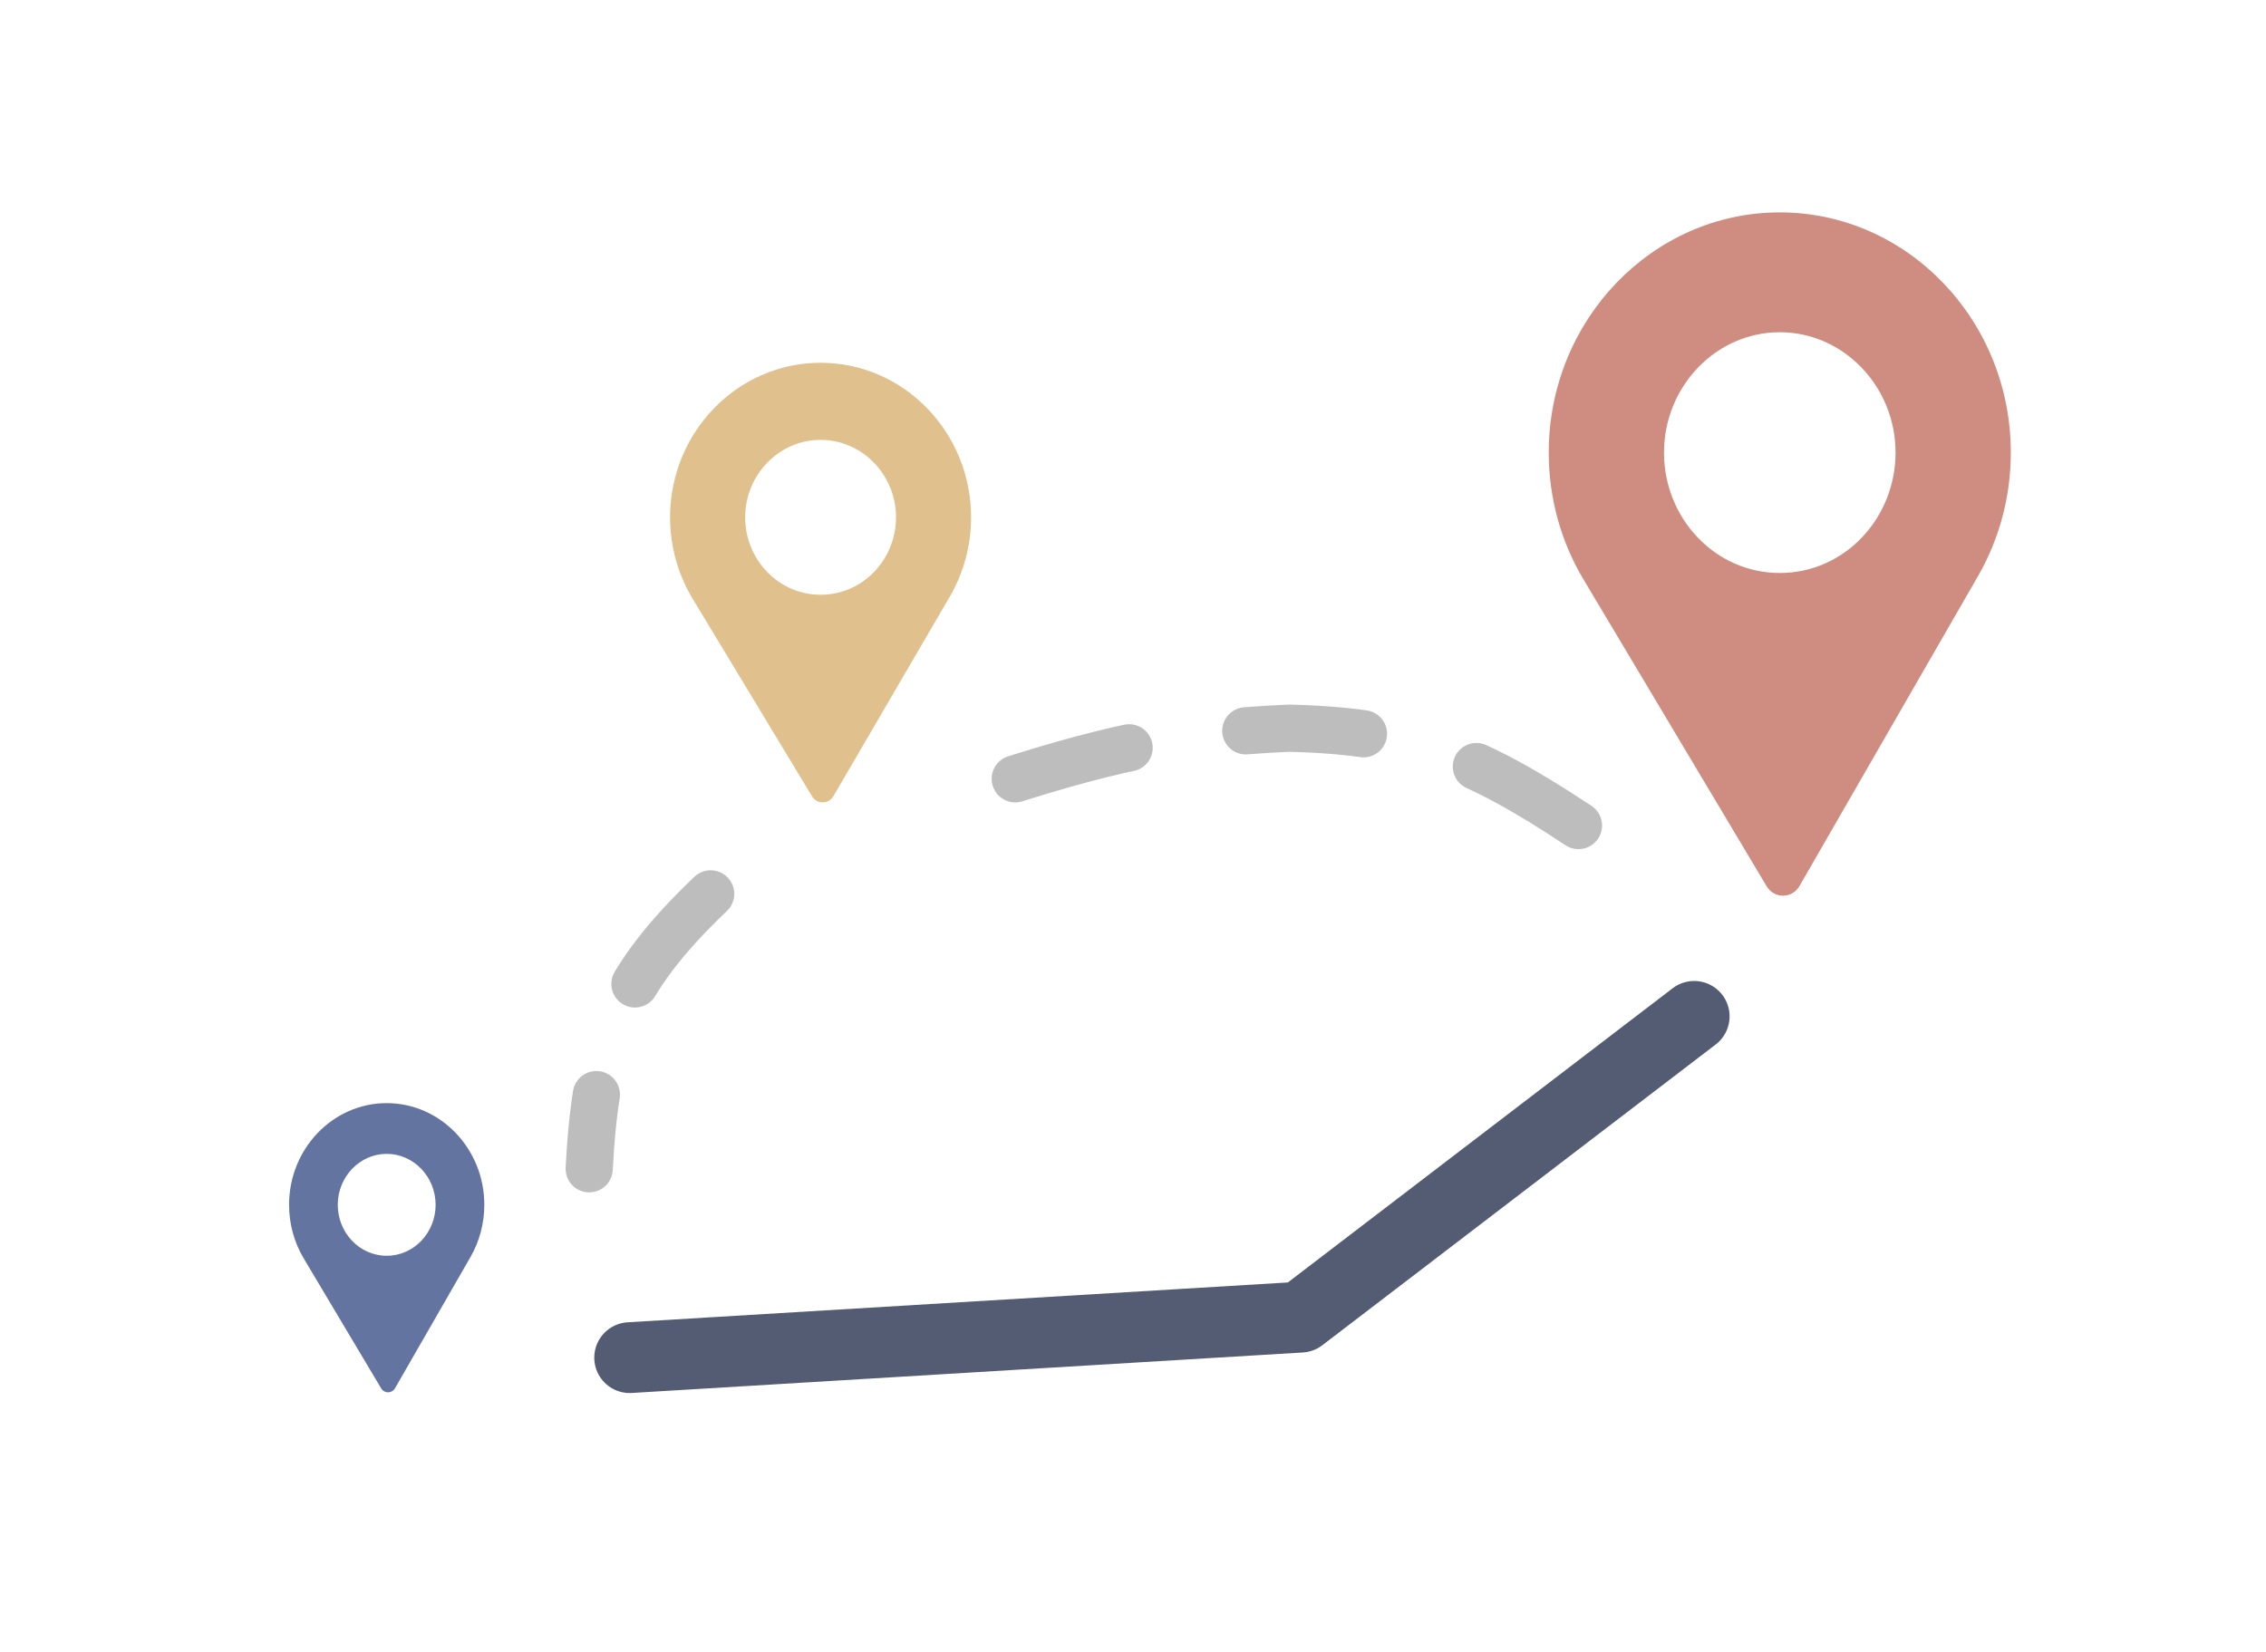 <svg width="192" height="140" viewBox="0 0 192 140" fill="none" xmlns="http://www.w3.org/2000/svg">
<g filter="url(#filter0_dd)">
<path d="M53.353 115.059L110.216 111.627L143.549 86.137" stroke="#545C73" stroke-width="6" stroke-linecap="round" stroke-linejoin="round"/>
<path d="M133.745 69.964C124.668 63.949 119.404 61.971 109.235 61.713C99.506 62.139 93.417 63.549 82.765 67.052" stroke="#BDBDBD" stroke-width="4" stroke-linecap="round" stroke-linejoin="round" stroke-dasharray="10 10"/>
<path d="M60.216 75.756C52.383 83.216 50.474 88.468 49.922 99.052" stroke="#BDBDBD" stroke-width="4" stroke-linecap="round" stroke-linejoin="round" stroke-dasharray="10 10"/>
<g clip-path="url(#clip0)">
<path d="M150.596 27.008C144.681 27.008 139.872 32.01 139.872 38.161C139.872 44.342 144.673 49.314 150.596 49.314C156.625 49.314 161.32 44.248 161.32 38.161C161.32 32.01 156.51 27.008 150.596 27.008Z" fill="white"/>
<path d="M150.802 18C140.007 18 131.226 27.132 131.226 38.359C131.226 42.151 132.236 45.853 134.146 49.064L149.687 75.107C150.331 76.189 151.851 76.173 152.475 75.084L167.619 48.788C169.422 45.646 170.378 42.039 170.378 38.359C170.378 27.132 161.597 18 150.802 18ZM150.802 48.561C145.327 48.561 140.992 43.926 140.992 38.359C140.992 32.746 145.405 28.157 150.802 28.157C156.199 28.157 160.612 32.746 160.612 38.359C160.612 43.877 156.336 48.561 150.802 48.561Z" fill="#CE8D80"/>
</g>
<g clip-path="url(#clip1)">
<path d="M32.678 97.303C30.178 97.303 28.146 99.42 28.146 102.023C28.146 104.639 30.175 106.744 32.678 106.744C35.225 106.744 37.209 104.599 37.209 102.023C37.209 99.42 35.177 97.303 32.678 97.303Z" fill="white"/>
<path d="M32.765 93.49C28.203 93.49 24.493 97.355 24.493 102.107C24.493 103.712 24.919 105.279 25.727 106.638L32.294 117.66C32.566 118.118 33.208 118.111 33.472 117.65L39.871 106.521C40.633 105.191 41.037 103.664 41.037 102.107C41.037 97.355 37.326 93.49 32.765 93.49ZM32.765 106.425C30.451 106.425 28.619 104.463 28.619 102.107C28.619 99.731 30.484 97.789 32.765 97.789C35.045 97.789 36.91 99.731 36.91 102.107C36.91 104.442 35.103 106.425 32.765 106.425Z" fill="#6474A1"/>
</g>
<g clip-path="url(#clip2)">
<path d="M69.395 36.54C65.542 36.54 62.409 39.758 62.409 43.715C62.409 47.691 65.537 50.89 69.395 50.89C73.323 50.89 76.381 47.631 76.381 43.715C76.381 39.758 73.248 36.54 69.395 36.54Z" fill="white"/>
<path d="M69.529 30.745C62.497 30.745 56.777 36.62 56.777 43.843C56.777 46.282 57.435 48.663 58.679 50.729L68.803 67.484C69.223 68.18 70.213 68.169 70.619 67.469L80.485 50.552C81.659 48.53 82.282 46.21 82.282 43.843C82.282 36.62 76.562 30.745 69.529 30.745ZM69.529 50.406C65.963 50.406 63.139 47.424 63.139 43.843C63.139 40.231 66.013 37.279 69.529 37.279C73.046 37.279 75.92 40.231 75.92 43.843C75.92 47.392 73.134 50.406 69.529 50.406Z" fill="#E0C08D"/>
</g>
</g>
<defs>
<filter id="filter0_dd" x="0" y="-3" width="192" height="142.059" filterUnits="userSpaceOnUse" color-interpolation-filters="sRGB">
<feFlood flood-opacity="0" result="BackgroundImageFix"/>
<feColorMatrix in="SourceAlpha" type="matrix" values="0 0 0 0 0 0 0 0 0 0 0 0 0 0 0 0 0 0 127 0"/>
<feOffset dx="9" dy="9"/>
<feGaussianBlur stdDeviation="6"/>
<feColorMatrix type="matrix" values="0 0 0 0 0.9 0 0 0 0 0.9 0 0 0 0 0.9 0 0 0 0.5 0"/>
<feBlend mode="normal" in2="BackgroundImageFix" result="effect1_dropShadow"/>
<feColorMatrix in="SourceAlpha" type="matrix" values="0 0 0 0 0 0 0 0 0 0 0 0 0 0 0 0 0 0 127 0"/>
<feOffset dx="-9" dy="-9"/>
<feGaussianBlur stdDeviation="6"/>
<feColorMatrix type="matrix" values="0 0 0 0 0.99 0 0 0 0 0.99 0 0 0 0 0.99 0 0 0 0.5 0"/>
<feBlend mode="normal" in2="effect1_dropShadow" result="effect2_dropShadow"/>
<feBlend mode="normal" in="SourceGraphic" in2="effect2_dropShadow" result="shape"/>
</filter>
<clipPath id="clip0">
<rect x="131" y="18" width="40" height="58" fill="white"/>
</clipPath>
<clipPath id="clip1">
<rect x="21" y="93.49" width="23.529" height="24.51" fill="white"/>
</clipPath>
<clipPath id="clip2">
<rect x="51.392" y="30.745" width="36.275" height="37.255" fill="white"/>
</clipPath>
</defs>
</svg>

